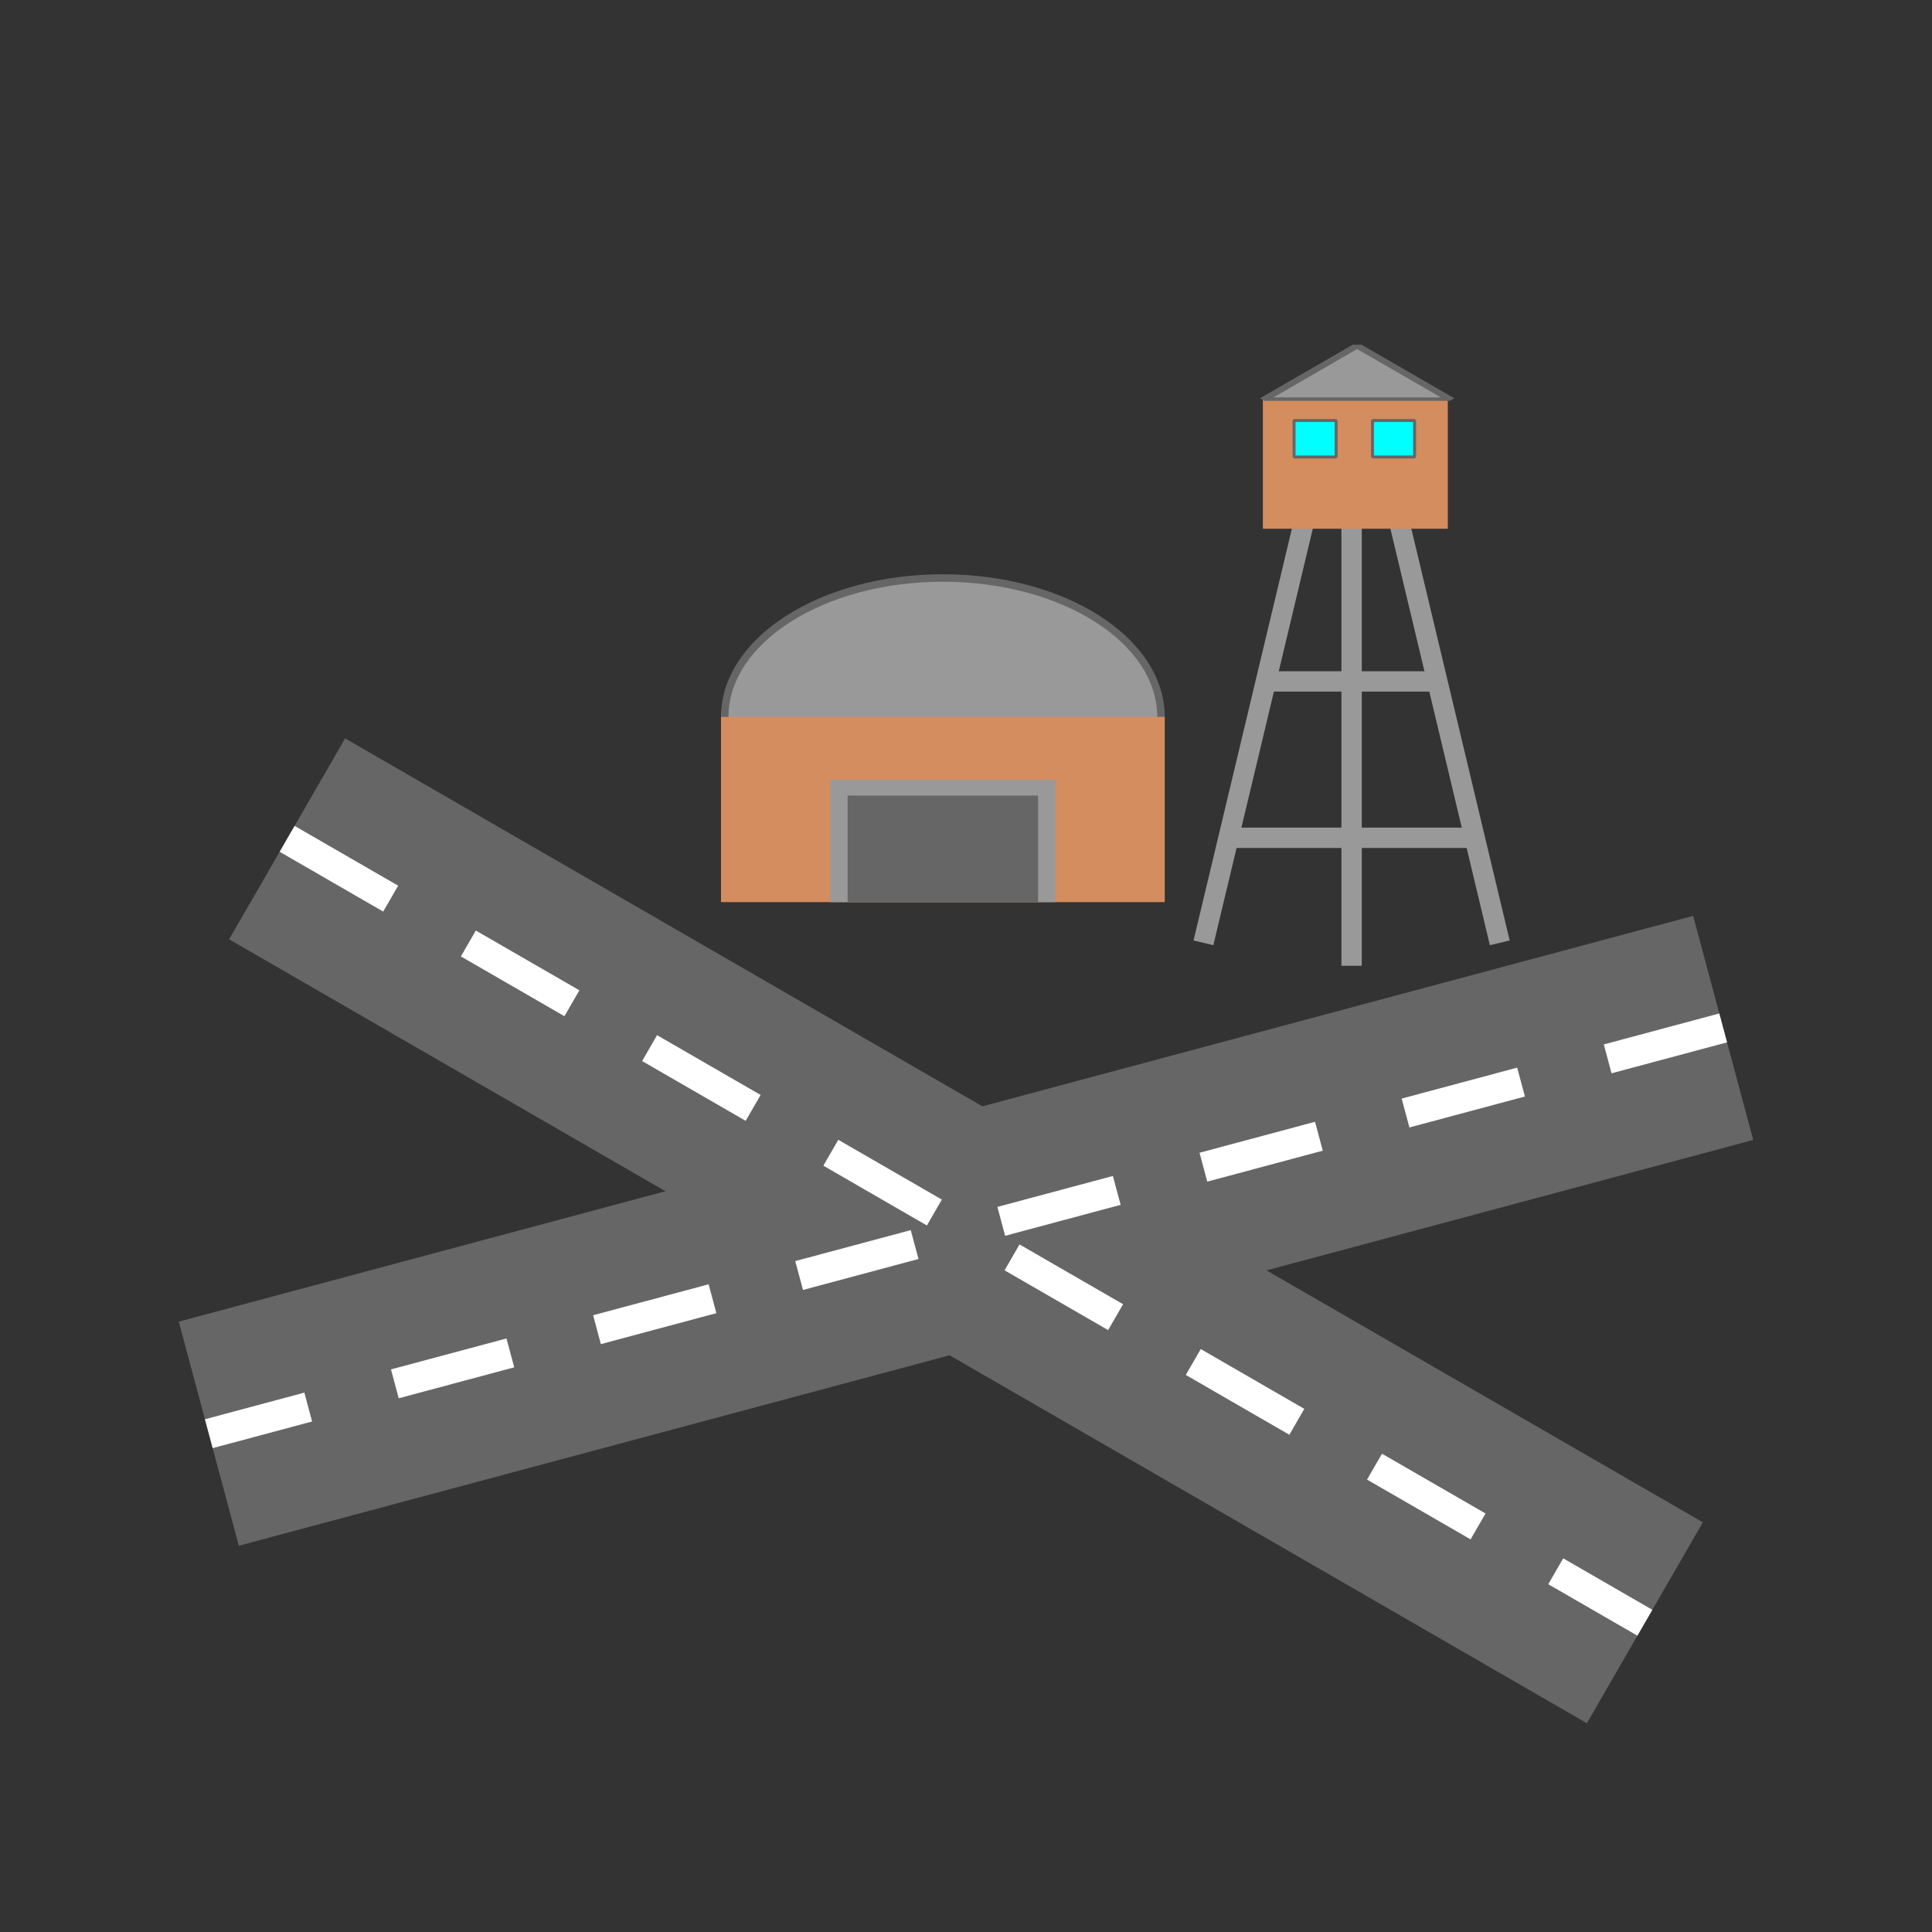 <?xml version="1.0" encoding="UTF-8" standalone="no"?>
<!-- Created with Inkscape (http://www.inkscape.org/) -->

<svg
   width="94.87mm"
   height="94.87mm"
   viewBox="0 0 94.87 94.87"
   version="1.1"
   id="svg1"
   sodipodi:docname="Airbase.svg"
   inkscape:version="1.3 (0e150ed6c4, 2023-07-21)"
   xmlns:inkscape="http://www.inkscape.org/namespaces/inkscape"
   xmlns:sodipodi="http://sodipodi.sourceforge.net/DTD/sodipodi-0.dtd"
   xmlns="http://www.w3.org/2000/svg"
   xmlns:svg="http://www.w3.org/2000/svg">
  <rect x="0" y="0" width="94.87" height="94.87" fill="#333333" stroke="none"/>
  <sodipodi:namedview
     id="namedview1"
     pagecolor="#140d51"
     bordercolor="#000000"
     borderopacity="0.25"
     inkscape:showpageshadow="2"
     inkscape:pageopacity="0.0"
     inkscape:pagecheckerboard="0"
     inkscape:deskcolor="#d1d1d1"
     inkscape:document-units="mm"
     inkscape:zoom="0.52850974"
     inkscape:cx="216.64691"
     inkscape:cy="392.61339"
     inkscape:window-width="1920"
     inkscape:window-height="1017"
     inkscape:window-x="-8"
     inkscape:window-y="-8"
     inkscape:window-maximized="1"
     inkscape:current-layer="layer1" />
  <defs
     id="defs1" />
  <g
     inkscape:label="Layer 1"
     inkscape:groupmode="layer"
     id="layer1"
     transform="translate(-15.576,-84.604)">
    <rect
       style="fill:#666666;stroke:none;stroke-width:0;stroke-miterlimit:0;paint-order:markers fill stroke"
       id="rect1"
       width="11.392"
       height="76.986"
       x="-99.801"
       y="88.597"
       transform="rotate(-60)" />
    <rect
       style="fill:#666666;stroke:none;stroke-width:0;stroke-miterlimit:0;paint-order:markers fill stroke"
       id="rect1-3"
       width="11.392"
       height="76.986"
       x="150.712"
       y="-61.817"
       transform="rotate(75)" />
    <path
       style="fill:#666666;stroke:#ffffff;stroke-width:1.468;stroke-miterlimit:0;stroke-dasharray:5.872, 4.404;stroke-dashoffset:0;paint-order:markers fill stroke"
       d="m 29.675,125.795 66.672,38.493"
       id="path1" />
    <path
       style="fill:#666666;stroke:#ffffff;stroke-width:1.468;stroke-miterlimit:0;stroke-dasharray:5.872, 4.404;stroke-dashoffset:0;paint-order:markers fill stroke"
       d="M 100.192,135.079 25.829,155.005"
       id="path1-5" />
    <g
       id="g8"
       transform="matrix(1.468,0,0,1.468,-74.852,-61.166)">
      <ellipse
         style="fill:#999999;stroke:#666666;stroke-width:0.25;stroke-miterlimit:0;stroke-dasharray:none;stroke-dashoffset:0;paint-order:markers fill stroke"
         id="path2"
         cx="93.138"
         cy="123.278"
         rx="7.296"
         ry="4.646" />
      <rect
         style="fill:#d38d5f;stroke:none;stroke-width:1.009;stroke-miterlimit:0;stroke-dasharray:4.034, 3.026;stroke-dashoffset:0;paint-order:markers fill stroke"
         id="rect2"
         width="14.843"
         height="6.196"
         x="85.717"
         y="123.278" />
      <rect
         style="fill:#999999;stroke:none;stroke-width:1.328;stroke-miterlimit:0;stroke-dasharray:5.31, 3.983;stroke-dashoffset:0;paint-order:markers fill stroke"
         id="rect3"
         width="7.529"
         height="4.092"
         x="89.374"
         y="125.383" />
      <rect
         style="fill:#666666;stroke:none;stroke-width:1;stroke-miterlimit:0;stroke-dasharray:4, 3;stroke-dashoffset:0;paint-order:markers fill stroke"
         id="rect4"
         width="6.372"
         height="3.563"
         x="89.952"
         y="125.911" />
    </g>
    <g
       id="g9"
       transform="matrix(1.468,0,0,1.468,-74.092,-28.772)">
      <path
         style="fill:none;stroke:#999999;stroke-width:0.681;stroke-miterlimit:0;stroke-dasharray:none;stroke-dashoffset:0;paint-order:markers fill stroke"
         d="m 101.337,108.769 3.54,-14.823 h 2.832 l 3.54,14.823"
         id="path4"
         sodipodi:nodetypes="cccc" />
      <path
         style="fill:none;stroke:#999999;stroke-width:0.681;stroke-miterlimit:0;stroke-dasharray:none;stroke-dashoffset:0;paint-order:markers fill stroke"
         d="m 103.425,100.025 h 5.735"
         id="path5" />
      <path
         style="fill:none;stroke:#999999;stroke-width:0.681;stroke-miterlimit:0;stroke-dasharray:none;stroke-dashoffset:0;paint-order:markers fill stroke"
         d="m 102.176,105.256 h 8.234"
         id="path6" />
      <path
         style="fill:none;stroke:#999999;stroke-width:0.681;stroke-miterlimit:0;stroke-dasharray:none;stroke-dashoffset:0;paint-order:markers fill stroke"
         d="M 106.293,93.946 V 109.538"
         id="path7" />
      <rect
         style="fill:#d38d5f;fill-opacity:1;stroke:none;stroke-width:0.208;stroke-miterlimit:0;stroke-dasharray:none;stroke-dashoffset:0;paint-order:markers fill stroke"
         id="rect7"
         width="6.186"
         height="4.345"
         x="103.325"
         y="90.573" />
      <path
         sodipodi:type="star"
         style="fill:#999999;fill-opacity:1;stroke:#666666;stroke-width:2.694;stroke-miterlimit:0;stroke-dasharray:none;stroke-dashoffset:0;paint-order:markers fill stroke"
         id="path8"
         inkscape:flatsided="false"
         sodipodi:sides="3"
         sodipodi:cx="216.74397"
         sodipodi:cy="34.613781"
         sodipodi:r1="27.74703"
         sodipodi:r2="13.873516"
         sodipodi:arg1="0.52359878"
         sodipodi:arg2="1.5707963"
         inkscape:rounded="0"
         inkscape:randomized="0"
         d="m 240.774,48.487 -24.03,10e-7 -24.03,-10e-7 12.015,-20.81 12.015,-20.81 12.015,20.81 z"
         transform="matrix(0.129,0,0,0.043,78.518,88.497)"
         inkscape:transform-center-y="-0.29698288" />
      <rect
         style="fill:#00ffff;fill-opacity:1;stroke:#666666;stroke-width:0.1;stroke-miterlimit:0;stroke-dasharray:none;stroke-dashoffset:0;paint-order:markers fill stroke"
         id="rect8"
         width="1.408"
         height="1.22"
         x="104.368"
         y="91.298" />
      <rect
         style="fill:#00ffff;fill-opacity:1;stroke:#666666;stroke-width:0.1;stroke-miterlimit:0;stroke-dasharray:none;stroke-dashoffset:0;paint-order:markers fill stroke"
         id="rect8-8"
         width="1.408"
         height="1.22"
         x="106.992"
         y="91.298" />
    </g>
  </g>
</svg>
